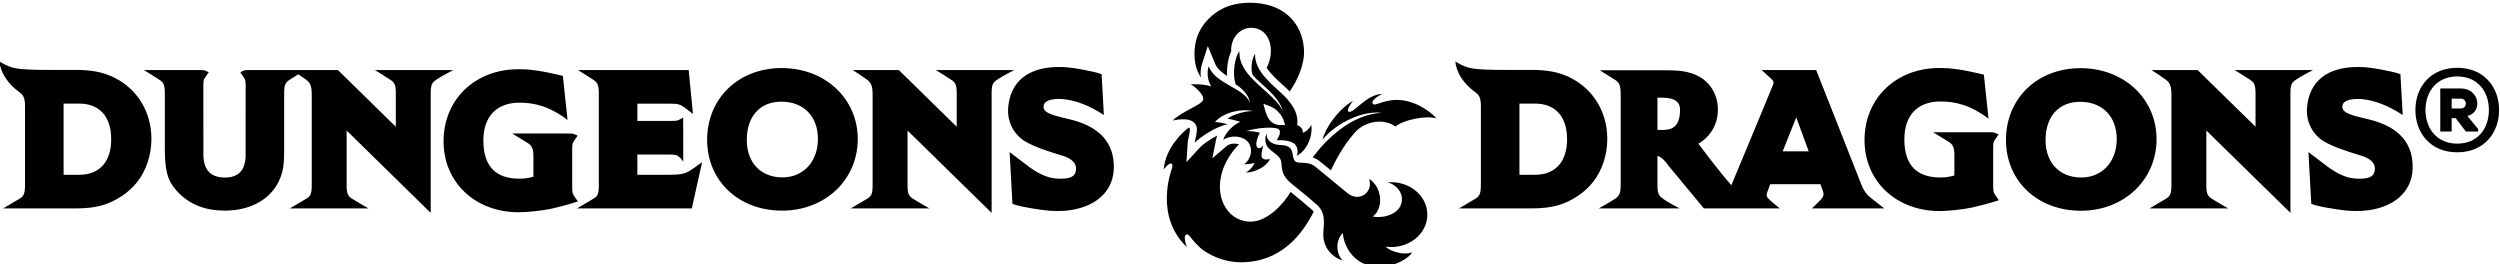<?xml version="1.0" encoding="UTF-8" standalone="no"?>
<!-- Created with Inkscape (http://www.inkscape.org/) -->

<svg
   xmlns:dc="http://purl.org/dc/elements/1.1/"
   xmlns:cc="http://creativecommons.org/ns#"
   xmlns:rdf="http://www.w3.org/1999/02/22-rdf-syntax-ns#"
   xmlns:svg="http://www.w3.org/2000/svg"
   xmlns="http://www.w3.org/2000/svg"
   xmlns:sodipodi="http://sodipodi.sourceforge.net/DTD/sodipodi-0.dtd"
   xmlns:inkscape="http://www.inkscape.org/namespaces/inkscape"
   width="203.945mm"
   height="21.543mm"
   viewBox="0 0 203.945 21.543"
   version="1.1"
   id="svg4306"
   inkscape:version="0.92.3 (2405546, 2018-03-11)"
   sodipodi:docname="logo full.svg">
  <defs
     id="defs4300">
    <clipPath
       id="clipPath1708"
       clipPathUnits="userSpaceOnUse">
      <path
         inkscape:connector-curvature="0"
         id="path1706"
         d="m 111.56,748.005 h 144 v 15.484 h -144 z" />
    </clipPath>
  </defs>
  <sodipodi:namedview
     id="base"
     pagecolor="#ffffff"
     bordercolor="#666666"
     borderopacity="1.0"
     inkscape:pageopacity="0.0"
     inkscape:pageshadow="2"
     inkscape:zoom="0.98994949"
     inkscape:cx="629.45828"
     inkscape:cy="-241.13122"
     inkscape:document-units="mm"
     inkscape:current-layer="layer1"
     showgrid="false"
     inkscape:window-width="1920"
     inkscape:window-height="1017"
     inkscape:window-x="-8"
     inkscape:window-y="-8"
     inkscape:window-maximized="1" />
  <g
     inkscape:label="Layer 1"
     inkscape:groupmode="layer"
     id="layer1"
     transform="translate(-2.287,-1.007)">
    <g
       transform="matrix(1.416,0,0,-1.416,-155.715,1082.251)"
       id="g1702">
      <g
         clip-path="url(#clipPath1708)"
         id="g1704">
        <g
           transform="translate(253.353,757.907)"
           id="g1710">
          <path
             inkscape:connector-curvature="0"
             id="path1712"
             style="fill:#000000;fill-opacity:1;fill-rule:nonzero;stroke:none"
             d="M 0,0 C 0.386,0 0.386,-0.567 0,-0.567 H -0.526 V 0 Z M 0.379,-0.996 C 1.281,-0.792 1.096,0.587 0,0.587 h -1.182 v -2.481 h 0.656 v 0.771 h 0.23 l 0.59,-0.771 h 0.704 v 0.143 z m -0.587,-1.596 c 1.169,0 1.827,0.854 1.827,1.938 0,1.079 -0.658,1.933 -1.827,1.933 -1.162,0 -1.82,-0.854 -1.826,-1.933 0.006,-1.084 0.664,-1.938 1.826,-1.938 m 2.414,1.938 c 0,-1.322 -0.868,-2.437 -2.413,-2.437 -1.54,0 -2.408,1.115 -2.408,2.437 0,1.319 0.868,2.431 2.408,2.431 1.545,0 2.413,-1.112 2.413,-2.431" />
        </g>
        <g
           transform="translate(180.768,759.129)"
           id="g1714">
          <path
             inkscape:connector-curvature="0"
             id="path1716"
             style="fill:#000000;fill-opacity:1;fill-rule:nonzero;stroke:none"
             d="M 0,0 C -0.033,0.258 -0.015,0.523 0.061,0.761 L 0.397,1.808 0.819,0.794 C 0.942,0.499 1.201,0.284 1.508,0.088 1.481,0.575 1.568,1.116 1.742,1.488 1.706,2.273 2.249,2.86 2.897,2.86 c 1.109,0 1.406,-1.342 0.891,-2.303 0.239,-0.36 0.603,-0.694 0.925,-0.984 0.115,-0.104 0.224,-0.202 0.32,-0.294 0.03,-0.031 0.046,-0.058 0.076,-0.088 0.482,0.653 0.835,1.563 0.835,2.251 0,1.426 -0.927,2.749 -2.855,2.853 C 1.866,4.36 1.04,3.983 0.425,3.356 0.147,3.071 -0.472,2.353 -0.354,1.053 -0.309,0.563 -0.145,0.221 0,0 M 5.169,-6.596 C 4.728,-7.343 3.804,-8.308 2.864,-8.308 c -1.733,0 -2.602,2.448 -0.67,4.456 -0.109,0.035 -0.215,0.04 -0.252,0.04 -0.163,0 -0.323,-0.043 -0.428,-0.115 L 0.659,-4.661 0.9,-3.466 c 0.015,0.041 0.03,0.081 0.047,0.121 -0.429,-0.218 -0.845,-0.519 -1.005,-0.693 l -0.774,-0.843 0.078,1.189 0.053,0.262 c 0.04,0.185 0.088,0.416 0.059,0.491 -0.01,0.023 -0.028,0.041 -0.05,0.057 -0.359,-0.277 -1.335,-1.139 -1.45,-2.42 0,0 0.19,0.269 0.356,0.332 0.109,0.042 0.204,-0.012 0.1,-0.332 -0.04,-0.125 -0.99,-2.694 0.877,-4.472 0,0 -0.205,0.521 -0.081,0.681 0.06,0.076 0.138,0.083 0.248,-0.055 0.079,-0.107 0.162,-0.209 0.253,-0.309 v -0.002 l 0.001,10e-4 c 0.154,-0.176 0.324,-0.342 0.509,-0.485 0.558,-0.39 1.317,-0.705 2.18,-0.705 2.299,0 3.518,1.575 4.198,2.908 -0.031,0.038 -0.054,0.077 -0.096,0.114 -0.348,0.306 -0.852,0.724 -1.234,1.03 m 5.222,4.555 C 8.673,-2.124 7.201,-3.58 6.439,-4.61 6.575,-4.656 6.712,-4.719 6.848,-4.827 7.007,-4.955 7.24,-5.145 7.491,-5.353 c 0.204,0.45 0.663,1.36 1.367,2.167 0.643,0.736 1.763,0.807 2.35,0.358 0.378,0.343 1.682,0.664 2.369,0.469 -0.417,0.455 -1.307,1.065 -2.289,1.065 -0.81,0 -1.268,-0.398 -1.385,-0.219 -0.149,0.228 0.548,0.567 0.548,0.567 -0.957,-0.04 -1.652,-1.164 -1.942,-1.026 -0.173,0.084 0.258,0.628 0.258,0.628 -0.875,-0.508 -1.608,-1.585 -1.76,-2.24 0.805,0.985 2.368,1.692 3.384,1.543 m 35.351,-4.702 c -0.06,0.094 -0.097,0.176 -0.097,0.503 v 2.151 c 0,0.325 0.029,0.386 0.091,0.483 0.067,0.107 0.184,0.265 0.185,0.266 l 0.04,0.053 -0.059,0.031 c -0.007,0.004 -0.156,0.082 -0.322,0.099 V -3.16 c -0.044,0.003 -3.395,0.003 -3.395,0.003 l 0.171,-0.105 c 0,0 0.5,-0.304 0.724,-0.445 0.218,-0.137 0.33,-0.293 0.33,-0.768 v -1.171 c -0.253,-0.08 -0.512,-0.117 -0.821,-0.117 -1.368,0 -2.061,0.74 -2.061,2.195 0,1.388 0.759,2.183 2.083,2.183 0.83,0 1.703,-0.189 2.765,-0.99 l -0.005,0.057 -0.244,2.307 -0.019,0.17 -0.165,0.039 -0.162,0.038 c -0.71,0.164 -0.987,0.207 -1.408,0.261 -0.249,0.03 -0.385,0.045 -0.698,0.045 0,0 -0.088,0.001 -0.134,0.001 -2.495,0 -4.308,-1.746 -4.308,-4.152 0,-2.368 1.822,-4.088 4.331,-4.088 0.439,0 1.284,0.081 1.816,0.192 0.101,0.021 0.159,0.037 0.238,0.056 0.017,0.004 0.034,0.007 0.052,0.011 0.3,0.072 0.605,0.149 0.914,0.243 l 0.39,0.121 -0.046,0.064 c -0.002,0.002 -0.118,0.159 -0.186,0.267 m 18.333,7.168 h -4.519 l 0.17,-0.103 c 0.004,-0.003 0.436,-0.269 0.702,-0.443 0.241,-0.161 0.332,-0.27 0.332,-0.787 V -2.839 L 57.424,0.426 V 0.425 h -2.653 l 0.158,-0.102 c 0.004,-0.003 0.41,-0.268 0.644,-0.438 0.231,-0.169 0.341,-0.34 0.341,-0.858 v -5.255 c 0,-0.515 -0.093,-0.624 -0.324,-0.767 -0.254,-0.156 -0.75,-0.443 -0.756,-0.445 l -0.18,-0.105 h 4.53 l -0.181,0.105 c -0.005,0.003 -0.508,0.292 -0.751,0.445 -0.227,0.143 -0.326,0.26 -0.326,0.767 v 3.17 l 4.845,-4.744 v 6.894 c 0,0.514 0.086,0.619 0.332,0.787 0.268,0.182 0.761,0.438 0.767,0.441 z m -29.056,-4.683 -0.719,1.96 -0.781,-1.96 z m -7.413,2.41 c 0,0.408 -0.266,0.681 -1.034,0.684 l -0.267,-0.002 v -1.858 c 0.112,-0.002 0.224,-0.002 0.264,-0.002 0.506,0 1.037,0.112 1.037,1.178 m 11.091,-5.168 0.674,-0.529 h -4.169 c 0,0 0.354,0.339 0.513,0.506 0.138,0.145 0.209,0.289 0.106,0.535 -0.023,0.06 -0.071,0.19 -0.129,0.355 h -2.889 c -0.058,-0.159 -0.105,-0.287 -0.135,-0.355 -0.117,-0.286 -0.091,-0.367 0.072,-0.521 0.177,-0.171 0.612,-0.519 0.612,-0.519 l -4.373,-0.001 -2.006,2.42 -0.006,0.006 -0.003,0.005 c -0.218,0.299 -0.383,0.469 -0.535,0.549 -0.02,0.011 -0.057,0.024 -0.124,0.039 v -1.701 c 0,-0.5 0.095,-0.591 0.331,-0.771 0.242,-0.185 0.948,-0.547 0.948,-0.547 h -4.662 c 0,0 0.713,0.399 0.934,0.549 0.206,0.139 0.329,0.261 0.329,0.769 v 5.309 c 0,0.492 -0.107,0.645 -0.332,0.785 -0.233,0.145 -0.704,0.442 -0.704,0.442 l -0.165,0.105 c 0,0 3.584,0.001 3.795,0.001 0.729,-0.011 1.02,-0.033 1.425,-0.156 0.976,-0.281 1.581,-1.093 1.581,-2.118 0,-0.477 -0.135,-0.92 -0.388,-1.28 -0.189,-0.281 -0.443,-0.514 -0.733,-0.677 0.834,-1.115 1.493,-1.945 1.899,-2.391 0.027,0.047 2.414,5.812 2.414,5.812 0.008,0.041 0.013,0.078 0.013,0.109 0,0.041 0,0.089 -0.12,0.198 l -0.564,0.514 h 3.142 c 0,0 2.616,-6.635 2.635,-6.675 h -0.002 c 0.073,-0.165 0.094,-0.198 0.169,-0.312 0.112,-0.166 0.151,-0.223 0.447,-0.455 m 14.067,3.464 c 0,1.305 -0.827,2.148 -2.108,2.148 -1.229,0 -1.993,-0.843 -1.993,-2.201 0,-1.312 0.809,-2.16 2.057,-2.16 1.202,0 2.044,0.911 2.044,2.213 m 2.294,0 c 0,-2.353 -1.874,-4.128 -4.359,-4.128 -2.502,0 -4.317,1.714 -4.317,4.075 0,2.398 1.805,4.14 4.295,4.14 2.498,0 4.381,-1.757 4.381,-4.087 m 12.311,1.115 c -0.108,0.027 -0.217,0.053 -0.323,0.079 l -0.029,0.006 c -0.759,0.179 -1.255,0.321 -1.255,0.646 0,0.11 0.032,0.196 0.097,0.26 0.134,0.134 0.411,0.209 0.783,0.209 0.062,0 0.127,-0.003 0.19,-0.008 h 0.025 c 0.013,-0.002 0.025,-0.004 0.038,-0.005 0.686,-0.06 1.505,-0.358 2.344,-0.916 l -0.132,2.353 -0.154,0.052 -0.028,0.01 c -0.012,0.004 -0.101,0.034 -0.361,0.091 -0.158,0.035 -0.969,0.21 -1.454,0.245 -0.158,0.012 -0.314,0.017 -0.461,0.017 -1.776,0 -2.814,-0.842 -2.926,-2.372 -0.056,-0.765 0.321,-1.512 0.956,-1.9 0.568,-0.345 1.417,-0.605 2.036,-0.796 l 0.142,-0.043 c 0.388,-0.119 0.834,-0.359 0.773,-0.823 -0.033,-0.242 -0.127,-0.502 -0.856,-0.502 -0.105,0 -0.22,0.005 -0.348,0.017 -0.502,0.044 -1.089,0.331 -1.74,0.85 -0.026,0.022 -0.047,0.039 -0.062,0.048 l -0.402,0.305 -0.415,0.314 0.165,-2.984 0.154,-0.051 0.03,-0.011 c 0.006,-0.001 0.092,-0.029 0.362,-0.089 0.268,-0.06 1.149,-0.213 1.598,-0.245 0.144,-0.011 0.292,-0.017 0.44,-0.017 1.939,0 3.218,0.965 3.256,2.459 0.037,1.438 -0.786,2.381 -2.443,2.801 M 21.096,-3.562 c 0,1.306 -0.674,2.056 -1.848,2.056 h -0.896 v -4.102 h 0.896 c 1.174,0 1.848,0.747 1.848,2.046 m 2.318,0.021 c 0,-0.927 -0.303,-1.839 -0.832,-2.498 -0.233,-0.293 -0.52,-0.556 -0.856,-0.782 -0.791,-0.528 -1.52,-0.724 -2.688,-0.724 h -4.167 l 0.177,0.103 c 10e-4,0.002 0.516,0.303 0.755,0.448 0.231,0.139 0.327,0.275 0.327,0.768 v 4.6 c 0,0.505 -0.14,0.646 -0.338,0.788 -1.028,0.75 -1.114,1.611 -1.117,1.647 L 14.665,0.924 14.761,0.86 C 14.764,0.858 15.107,0.638 15.485,0.551 15.924,0.45 16.527,0.433 17.794,0.433 h 1.603 V 0.426 c 0.799,-0.032 1.385,-0.178 1.96,-0.479 1.288,-0.675 2.057,-1.978 2.057,-3.488 m -59.351,-3.54 c -0.001,0.002 -0.118,0.161 -0.186,0.268 -0.06,0.094 -0.096,0.174 -0.096,0.502 l -10e-4,2.151 c 0,0.325 0.03,0.386 0.091,0.483 0.068,0.107 0.184,0.266 0.185,0.267 l 0.039,0.052 -0.058,0.031 c -0.006,0.004 -0.155,0.082 -0.321,0.099 V -3.23 c -0.044,0.002 -3.395,0.002 -3.395,0.002 l 0.171,-0.104 c 0,0 0.499,-0.306 0.723,-0.444 0.219,-0.138 0.331,-0.296 0.331,-0.769 v -1.171 c -0.253,-0.08 -0.513,-0.116 -0.823,-0.116 -1.366,0 -2.06,0.737 -2.06,2.194 0,1.387 0.76,2.184 2.084,2.184 0.829,0 1.701,-0.192 2.764,-0.992 l -0.005,0.057 -0.244,2.307 -0.017,0.171 -0.167,0.039 -0.161,0.037 c -0.71,0.164 -0.987,0.208 -1.41,0.261 -0.248,0.03 -0.383,0.046 -0.696,0.046 0,0 -0.089,0.001 -0.134,0.001 -2.496,0 -4.308,-1.747 -4.308,-4.152 0,-2.368 1.821,-4.088 4.331,-4.088 0.438,0 1.284,0.081 1.816,0.191 0.101,0.022 0.158,0.037 0.238,0.054 0.016,0.005 0.034,0.009 0.052,0.013 0.301,0.071 0.605,0.148 0.914,0.243 l 0.39,0.121 z m 25.185,7.506 h -4.518 l 0.169,-0.103 c 0.005,-0.004 0.437,-0.269 0.701,-0.444 0.242,-0.16 0.333,-0.269 0.333,-0.786 V -2.84 l -3.335,3.265 h -2.654 l 0.159,-0.103 c 0.004,-0.002 0.41,-0.267 0.644,-0.437 0.232,-0.169 0.341,-0.34 0.341,-0.858 v -5.255 c 0,-0.515 -0.093,-0.624 -0.325,-0.767 -0.255,-0.156 -0.749,-0.443 -0.754,-0.445 l -0.183,-0.105 h 4.533 l -0.183,0.105 c -0.005,0.002 -0.507,0.292 -0.75,0.445 -0.228,0.143 -0.327,0.26 -0.327,0.767 v 3.17 l 4.845,-4.745 v 6.895 c 0,0.513 0.085,0.619 0.332,0.787 0.268,0.182 0.761,0.438 0.767,0.441 z m -6.65,0.001 V 0.425 Z M -43.067,0.425 h -4.518 l 0.17,-0.103 c 0.004,-0.004 0.437,-0.269 0.701,-0.444 0.242,-0.16 0.333,-0.269 0.333,-0.786 V -2.84 l -3.336,3.266 10e-4,-0.001 -5.245,0.001 c -0.156,0 -0.321,-0.096 -0.329,-0.1 l -0.053,-0.031 0.037,-0.051 c 10e-4,-0.001 0.117,-0.159 0.184,-0.266 0.052,-0.081 0.08,-0.137 0.089,-0.35 0,0 -10e-4,-4.055 -10e-4,-4.063 V -4.44 -4.444 l 0.002,-0.031 c -0.013,-0.857 -0.394,-1.292 -1.2,-1.292 -0.819,0 -1.235,0.45 -1.235,1.332 l -0.002,4.063 c 0.007,0.213 0.037,0.269 0.088,0.35 0.068,0.107 0.184,0.265 0.186,0.266 l 0.037,0.051 -0.054,0.031 c -0.008,0.004 -0.174,0.1 -0.33,0.1 l -3.354,-0.001 0.171,-0.103 c 0.004,-0.003 0.436,-0.267 0.704,-0.444 0.241,-0.159 0.332,-0.268 0.332,-0.786 v -3.289 c 0,-0.724 0.087,-1.307 0.25,-1.684 0.118,-0.269 0.302,-0.527 0.565,-0.79 0.685,-0.675 1.548,-1.002 2.639,-1.002 1.515,0 2.702,0.685 3.176,1.828 0.184,0.444 0.245,0.843 0.245,1.584 v 3.353 c 0,0.518 0.092,0.627 0.333,0.786 0.144,0.095 0.334,0.214 0.48,0.305 0.135,-0.09 0.309,-0.207 0.433,-0.298 0.232,-0.169 0.342,-0.34 0.342,-0.858 v -5.255 c 0,-0.515 -0.093,-0.624 -0.326,-0.767 -0.254,-0.156 -0.75,-0.443 -0.753,-0.445 l -0.182,-0.105 h 4.532 l -0.183,0.105 c -0.005,0.002 -0.508,0.292 -0.751,0.445 -0.226,0.143 -0.326,0.26 -0.326,0.767 v 3.17 l 4.844,-4.745 v 6.895 c 0,0.514 0.087,0.619 0.333,0.787 0.268,0.182 0.761,0.438 0.767,0.441 z m 12.41,-6.034 h -1.808 v 1.167 c 0,0 1.647,0.001 1.693,0.001 0.221,0.003 0.461,0.008 0.598,-0.06 0.159,-0.076 0.27,-0.24 0.272,-0.241 l 0.08,-0.121 -0.003,2.554 -0.067,-0.04 c -0.002,-10e-4 -0.109,-0.067 -0.201,-0.107 -0.081,-0.033 -0.136,-0.049 -0.499,-0.049 h -1.873 v 0.995 h 1.876 c 0.482,0 0.587,-0.043 0.862,-0.237 l 0.464,-0.355 -0.245,2.527 h -6.381 l 0.17,-0.103 c 0.004,-0.004 0.437,-0.269 0.7,-0.444 0.241,-0.161 0.333,-0.271 0.333,-0.786 v -5.319 c 0,-0.523 -0.08,-0.616 -0.325,-0.768 -0.244,-0.151 -0.747,-0.443 -0.751,-0.445 l -0.182,-0.105 h 6.616 l 0.592,2.661 c 0,0 -0.533,-0.385 -0.685,-0.479 -0.295,-0.181 -0.525,-0.246 -1.236,-0.246 m 23.199,3.172 c -0.107,0.027 -0.216,0.053 -0.323,0.079 l -0.03,0.006 c -0.757,0.179 -1.253,0.321 -1.253,0.646 0,0.11 0.03,0.196 0.097,0.259 0.133,0.135 0.412,0.21 0.783,0.21 0.062,0 0.126,-0.003 0.19,-0.008 0.008,0 0.016,0 0.023,-10e-4 0.014,-0.001 0.027,-0.003 0.039,-0.004 0.686,-0.06 1.504,-0.358 2.343,-0.916 l -0.13,2.353 -0.154,0.052 -0.029,0.009 c -0.012,0.005 -0.101,0.035 -0.363,0.092 -0.157,0.035 -0.967,0.21 -1.453,0.244 -0.157,0.012 -0.313,0.018 -0.46,0.018 -1.775,0 -2.815,-0.842 -2.926,-2.372 -0.056,-0.765 0.32,-1.512 0.958,-1.9 0.568,-0.345 1.415,-0.606 2.035,-0.796 l 0.142,-0.043 c 0.386,-0.119 0.833,-0.359 0.772,-0.823 -0.031,-0.242 -0.127,-0.502 -0.855,-0.502 -0.105,0 -0.221,0.005 -0.348,0.017 -0.504,0.044 -1.091,0.331 -1.741,0.85 -0.026,0.021 -0.047,0.039 -0.062,0.048 l -0.403,0.305 -0.414,0.314 0.165,-2.984 0.157,-0.051 0.027,-0.011 c 0.006,-0.001 0.091,-0.029 0.362,-0.09 0.268,-0.059 1.149,-0.212 1.597,-0.244 0.145,-0.011 0.294,-0.017 0.44,-0.017 1.941,0 3.219,0.965 3.257,2.459 0.036,1.438 -0.786,2.381 -2.443,2.801 m -55.32,-1.125 c 0,1.306 -0.673,2.056 -1.847,2.056 h -0.896 v -4.102 h 0.896 c 1.174,0 1.847,0.747 1.847,2.046 m 2.317,0.021 c 0,-0.927 -0.303,-1.839 -0.831,-2.498 -0.233,-0.293 -0.52,-0.556 -0.856,-0.782 -0.791,-0.528 -1.519,-0.724 -2.688,-0.724 h -4.168 l 0.178,0.103 c 0,0.002 0.516,0.303 0.756,0.448 0.231,0.139 0.326,0.275 0.326,0.768 v 4.6 c 0,0.505 -0.139,0.646 -0.337,0.788 -1.028,0.75 -1.116,1.611 -1.118,1.647 l -0.01,0.115 0.096,-0.064 c 0.004,-0.002 0.346,-0.222 0.724,-0.309 0.44,-0.101 1.042,-0.118 2.31,-0.118 h 1.602 V 0.426 c 0.799,-0.032 1.385,-0.178 1.96,-0.479 1.287,-0.675 2.056,-1.978 2.056,-3.488 m 38.398,-0.004 c 0,1.305 -0.827,2.149 -2.107,2.149 -1.228,0 -1.991,-0.844 -1.991,-2.203 0,-1.311 0.806,-2.159 2.054,-2.159 1.203,0 2.044,0.91 2.044,2.213 m 2.295,0 c 0,-2.354 -1.875,-4.129 -4.36,-4.129 -2.502,0 -4.317,1.714 -4.317,4.075 0,2.399 1.806,4.139 4.295,4.139 2.498,0 4.382,-1.756 4.382,-4.085 m 24.622,0.8 -0.075,0.244 C 4.771,-2.475 4.582,-1.879 3.945,-1.645 L 3.597,-1.516 3.698,-1.873 C 3.785,-2.179 3.946,-2.745 4.599,-2.745 Z M 0.13,-1.289 c 0.075,0.295 -0.509,0.798 -0.726,0.892 0.801,0.032 1.2,-0.118 1.2,-0.118 C 0.395,-0.207 0.327,0.265 0.446,0.638 0.883,-0.409 2.444,-0.577 2.831,-1.447 2.776,-1.071 2.422,-0.651 2.011,-0.405 1.79,0.166 1.955,1.218 2.224,1.507 2.13,-0.005 4.287,-0.87 4.736,-1.968 4.473,-1.027 3.467,-0.432 2.989,0.133 2.832,0.506 2.954,1.14 3.124,1.356 3.073,0.344 4.166,-0.446 4.751,-1.012 c 0.687,-0.667 0.883,-1.256 0.79,-1.738 0.15,-0.04 0.358,-0.186 0.323,-0.434 0.22,0.051 0.444,0.304 0.497,0.458 0.108,-0.751 -0.334,-1.547 -0.828,-1.784 0,0 0.134,0.359 -0.093,0.633 -0.223,0.271 -0.854,0.275 -1.069,0.258 0,0 0.263,0.389 0.158,0.586 -0.128,0.243 -1.365,0.137 -1.918,-0.064 0.188,0.02 0.635,-0.03 0.79,-0.095 -0.087,-0.129 -0.314,-0.674 -0.15,-0.837 0.15,-0.149 0.347,0.111 0.347,0.111 0,0 -0.193,-0.597 -0.056,-0.735 0.139,-0.137 0.435,-0.04 0.435,-0.04 -0.184,-0.466 -0.904,-0.789 -1.405,-0.789 0.179,0.057 0.475,0.378 0.52,0.568 -0.132,-0.065 -0.475,-0.103 -0.608,-0.079 0.163,0.066 0.489,0.487 0.386,0.956 -0.147,0.687 -1.106,0.774 -1.586,0.442 0.155,0.462 0.621,0.894 0.987,1.035 -0.213,0.075 -0.464,0.138 -0.733,0.186 0.306,0.251 1.076,0.456 1.468,0.434 -0.598,0.155 -1.693,-0.037 -2.194,-0.63 0.159,0 0.573,-0.078 0.733,-0.128 -0.689,-0.125 -1.624,-0.765 -1.901,-1.067 0.073,0.398 0.185,0.734 0.09,0.974 -0.132,0.335 -0.541,0.478 -1.357,0.31 0.551,0.55 1.677,0.892 1.753,1.192 m 12.918,-6.615 c 0,-1.138 -1.132,-2.026 -2.414,-1.845 0.327,-0.305 1.119,-0.512 1.541,-0.321 -0.241,-0.436 -1.401,-1.054 -2.495,-0.764 -1.024,0.273 -1.474,1.252 -1.5,1.874 -0.484,-0.484 -0.353,-1.273 -0.008,-1.585 -0.4,0.104 -1.002,0.519 -1.104,1.264 -0.086,0.64 0.27,1.371 -0.398,1.959 C 6.271,-6.971 5.664,-6.469 5.271,-6.16 4.447,-5.515 4.759,-5.041 4.574,-4.7 4.432,-4.437 4.086,-4.289 3.879,-4.049 3.67,-3.807 3.678,-3.448 3.795,-3.242 3.76,-3.53 3.966,-3.745 4.24,-3.836 c 0.304,-0.1 0.56,-0.017 0.819,-0.168 0.312,-0.18 0.167,-0.667 0.393,-0.84 0.203,-0.153 0.709,0.05 1.141,-0.298 0.434,-0.348 1.406,-1.157 1.825,-1.502 0.753,-0.62 1.53,0.087 1.272,0.797 0.765,-0.453 0.849,-1.72 0.213,-2.162 0.599,-0.136 1.68,0.132 1.68,1 0,0.531 -0.49,0.906 -0.84,0.965 1.229,0.115 2.305,-0.747 2.305,-1.86" />
        </g>
      </g>
    </g>
  </g>
</svg>
